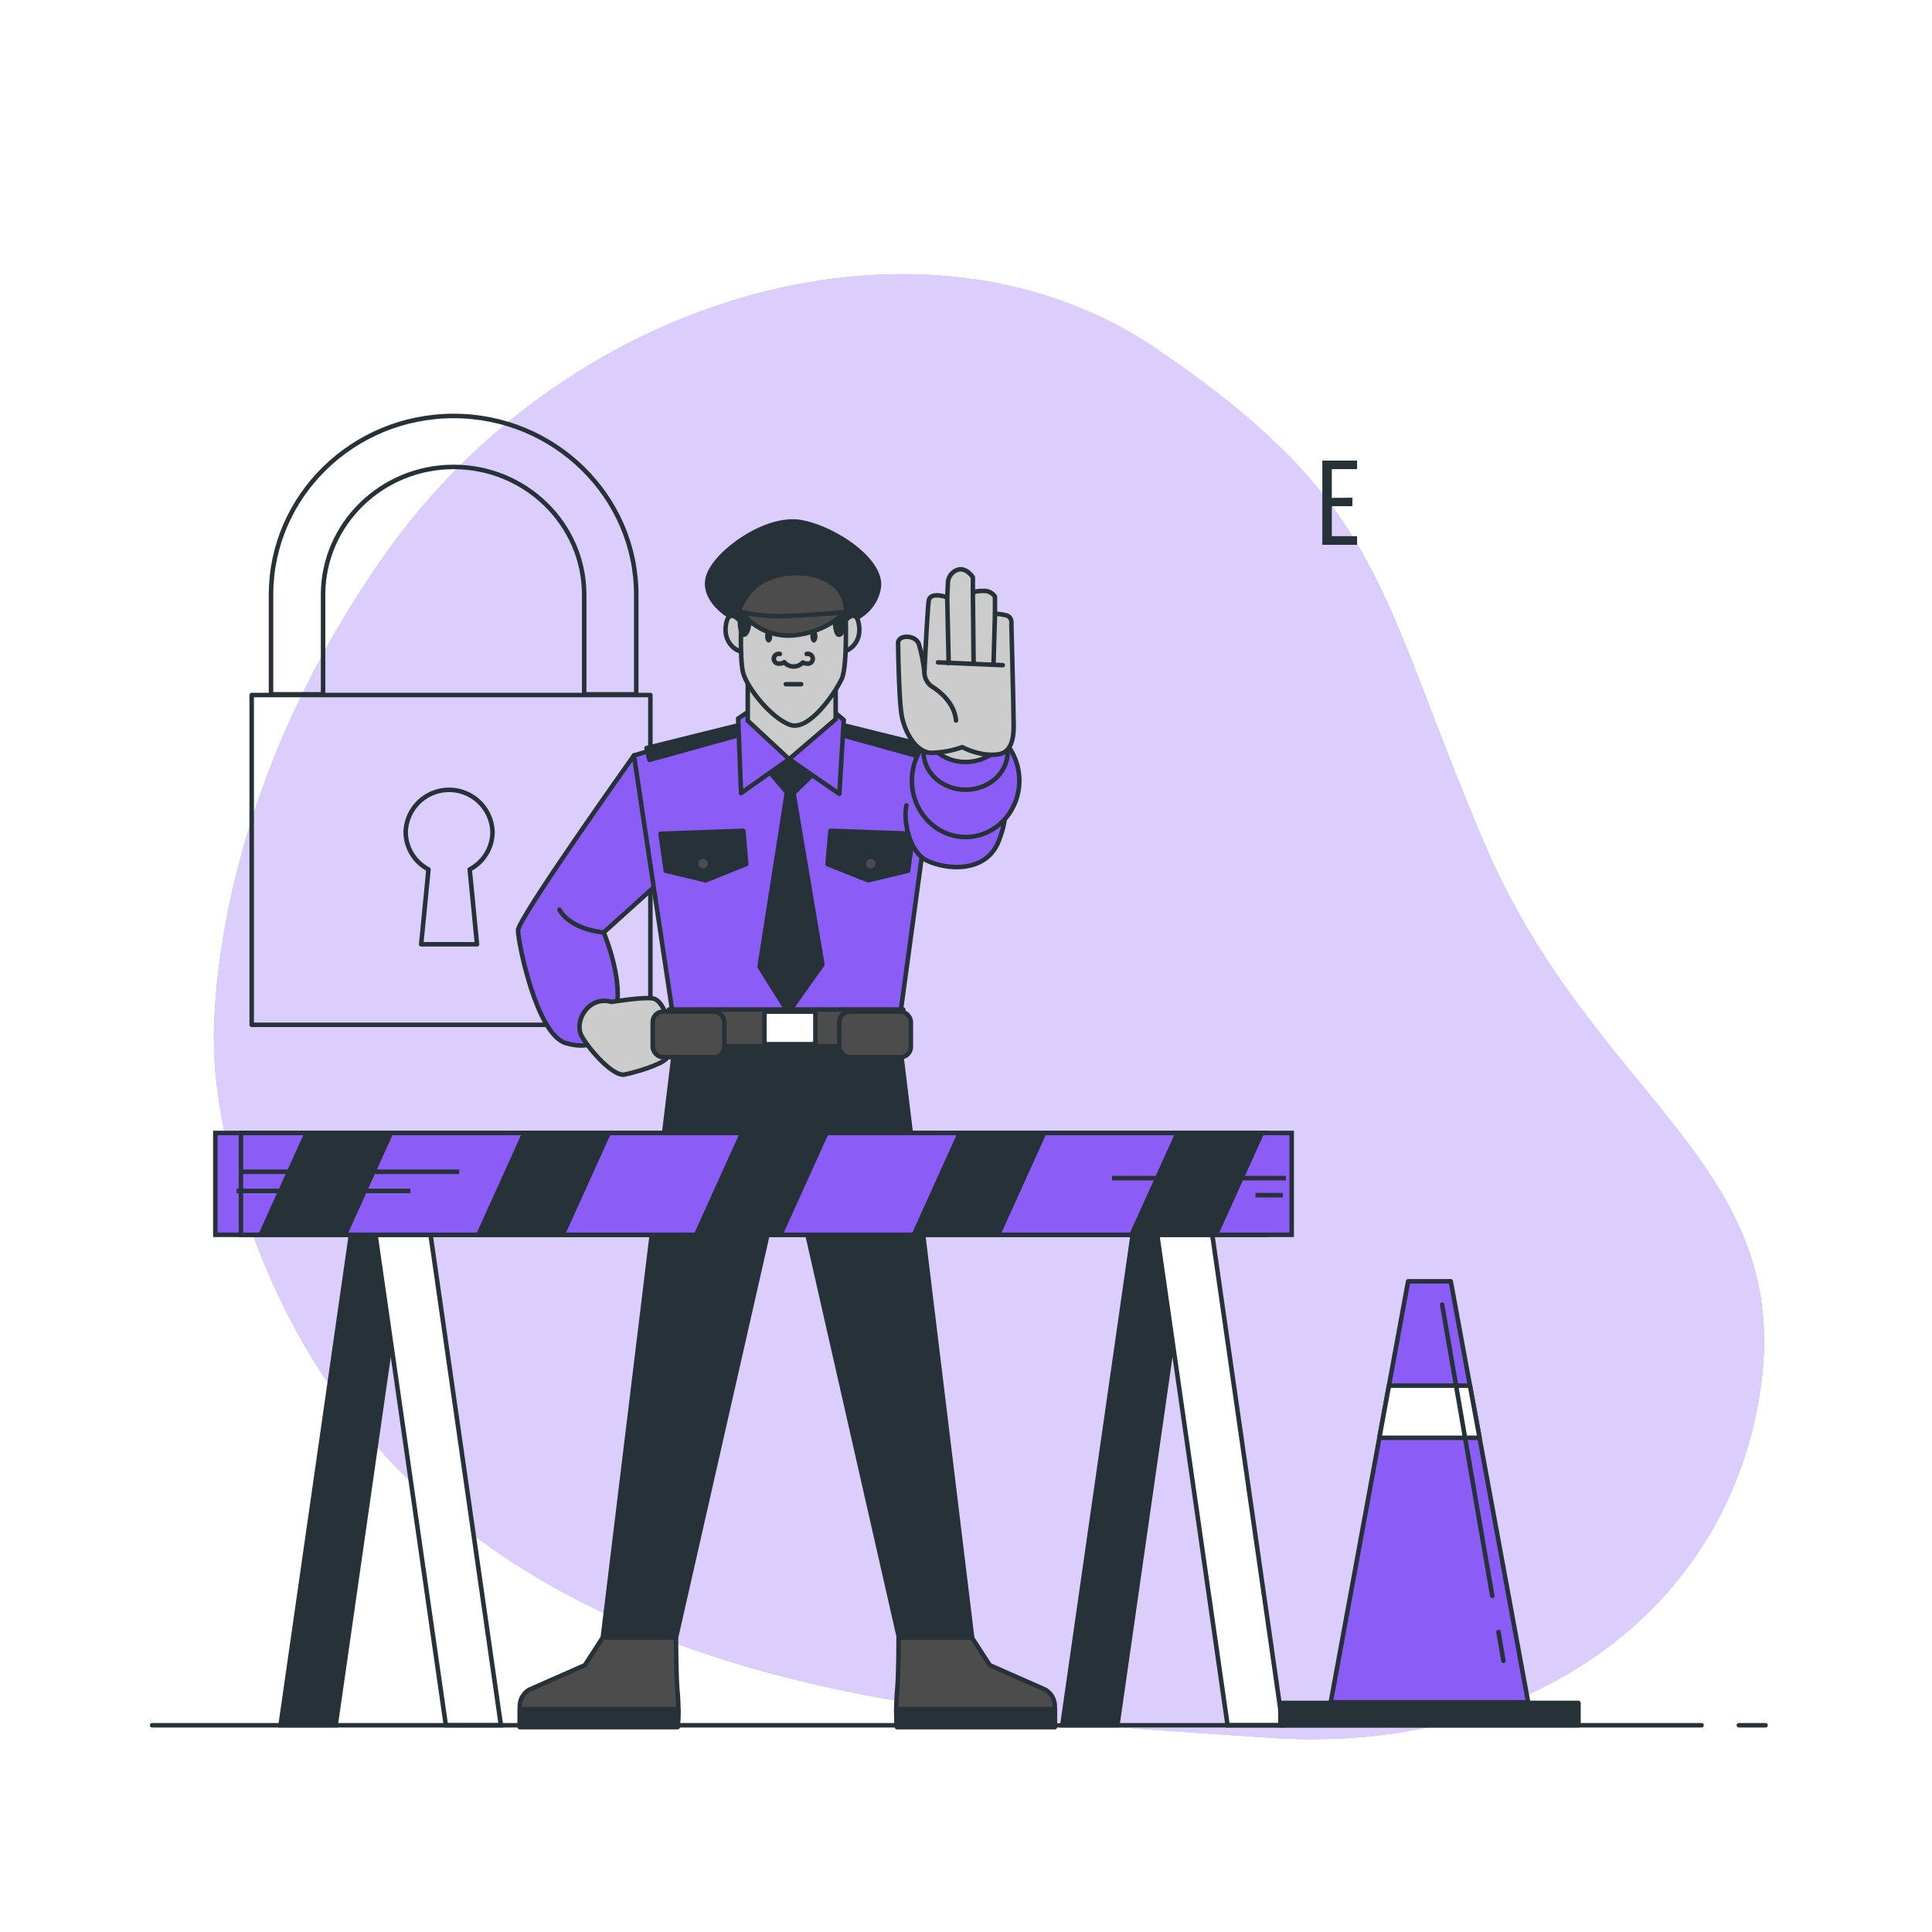 <svg
  class="animated"
  id="freepik_stories-403-error-forbidden"
  xmlns="http://www.w3.org/2000/svg"
  viewBox="0 0 500 500"
  version="1.1"
  xmlns:xlink="http://www.w3.org/1999/xlink"
  xmlns:svgjs="http://svgjs.com/svgjs"
>
  <style>
    svg#freepik_stories-403-error-forbidden:not(.animated) .animable {
      opacity: 0;
    }
    svg#freepik_stories-403-error-forbidden.animated
      #freepik--background-simple--inject-1 {
      animation: 1s 1 forwards cubic-bezier(0.36, -0.01, 0.5, 1.38) zoomIn;
      animation-delay: 0s;
    }
    svg#freepik_stories-403-error-forbidden.animated
      #freepik--Padlock--inject-1 {
      animation: 1s 1 forwards cubic-bezier(0.36, -0.01, 0.5, 1.38)
        lightSpeedRight;
      animation-delay: 0s;
    }
    svg#freepik_stories-403-error-forbidden.animated
      #freepik--Character--inject-1 {
      animation: 1s 1 forwards cubic-bezier(0.36, -0.01, 0.5, 1.38) slideUp;
      animation-delay: 0s;
    }
    svg#freepik_stories-403-error-forbidden.animated #elalhs3dwhhrm {
      animation: 1s 1 forwards cubic-bezier(0.36, -0.01, 0.5, 1.38) slideDown;
      animation-delay: 0s;
    }
    svg#freepik_stories-403-error-forbidden.animated #elwc7tscxbnr9 {
      animation: 1s 1 forwards cubic-bezier(0.36, -0.01, 0.5, 1.38) slideDown;
      animation-delay: 0.059s;
      opacity: 0;
    }
    svg#freepik_stories-403-error-forbidden.animated #el6bkvd0nn0b9 {
      animation: 1s 1 forwards cubic-bezier(0.36, -0.01, 0.5, 1.38) slideDown;
      animation-delay: 0.118s;
      opacity: 0;
    }
    svg#freepik_stories-403-error-forbidden.animated #el9fdystwpty {
      animation: 1s 1 forwards cubic-bezier(0.36, -0.01, 0.5, 1.38) slideDown;
      animation-delay: 0.176s;
      opacity: 0;
    }
    svg#freepik_stories-403-error-forbidden.animated #elg940hv7668h {
      animation: 1s 1 forwards cubic-bezier(0.36, -0.01, 0.5, 1.38) slideDown;
      animation-delay: 0.235s;
      opacity: 0;
    }
    svg#freepik_stories-403-error-forbidden.animated #eltbe4iv85m6h {
      animation: 1s 1 forwards cubic-bezier(0.36, -0.01, 0.5, 1.38) slideDown;
      animation-delay: 0.294s;
      opacity: 0;
    }
    svg#freepik_stories-403-error-forbidden.animated #elppz4tc0265 {
      animation: 1s 1 forwards cubic-bezier(0.36, -0.01, 0.5, 1.38) slideDown;
      animation-delay: 0.353s;
      opacity: 0;
    }
    svg#freepik_stories-403-error-forbidden.animated #el6pulkquui4u {
      animation: 1s 1 forwards cubic-bezier(0.36, -0.01, 0.5, 1.38) slideDown;
      animation-delay: 0.412s;
      opacity: 0;
    }
    svg#freepik_stories-403-error-forbidden.animated #eli4jyoe888t {
      animation: 1s 1 forwards cubic-bezier(0.36, -0.01, 0.5, 1.38) slideDown;
      animation-delay: 0.471s;
      opacity: 0;
    }
    svg#freepik_stories-403-error-forbidden.animated #elzq3isepcv4m {
      animation: 1s 1 forwards cubic-bezier(0.36, -0.01, 0.5, 1.38) slideDown;
      animation-delay: 0.529s;
      opacity: 0;
    }
    svg#freepik_stories-403-error-forbidden.animated #elgrrzkdsiyzp {
      animation: 1s 1 forwards cubic-bezier(0.36, -0.01, 0.5, 1.38) slideDown;
      animation-delay: 0.588s;
      opacity: 0;
    }
    svg#freepik_stories-403-error-forbidden.animated #elizygrrdduji {
      animation: 1s 1 forwards cubic-bezier(0.36, -0.01, 0.5, 1.38) slideDown;
      animation-delay: 0.647s;
      opacity: 0;
    }
    svg#freepik_stories-403-error-forbidden.animated #elwm6ocwwcnt {
      animation: 1s 1 forwards cubic-bezier(0.36, -0.01, 0.5, 1.38) slideDown;
      animation-delay: 0.706s;
      opacity: 0;
    }
    svg#freepik_stories-403-error-forbidden.animated #el5djrkkmkaxh {
      animation: 1s 1 forwards cubic-bezier(0.36, -0.01, 0.5, 1.38) slideDown;
      animation-delay: 0.765s;
      opacity: 0;
    }
    svg#freepik_stories-403-error-forbidden.animated #elqhuhrhfjtr {
      animation: 1s 1 forwards cubic-bezier(0.36, -0.01, 0.5, 1.38) slideDown;
      animation-delay: 0.824s;
      opacity: 0;
    }
    svg#freepik_stories-403-error-forbidden.animated #eli04olzj8kv {
      animation: 1s 1 forwards cubic-bezier(0.36, -0.01, 0.5, 1.38) slideDown;
      animation-delay: 0.882s;
      opacity: 0;
    }
    svg#freepik_stories-403-error-forbidden.animated #elv9o4ef7eb9s {
      animation: 1s 1 forwards cubic-bezier(0.36, -0.01, 0.5, 1.38) slideDown;
      animation-delay: 0.941s;
      opacity: 0;
    }
    svg#freepik_stories-403-error-forbidden.animated #freepik--Text--inject-1 {
      animation: 1s 1 forwards cubic-bezier(0.36, -0.01, 0.5, 1.38) slideDown,
        3s Infinite linear heartbeat;
      animation-delay: 0s, 2s;
    }
    svg#freepik_stories-403-error-forbidden.animated
      #freepik--security-barrier--inject-1 {
      animation: 1s 1 forwards cubic-bezier(0.36, -0.01, 0.5, 1.38) slideLeft;
      animation-delay: 0s;
    }
    svg#freepik_stories-403-error-forbidden.animated #freepik--Floor--inject-1 {
      animation: 1s 1 forwards cubic-bezier(0.36, -0.01, 0.5, 1.38) slideDown;
      animation-delay: 0s;
    }
    @keyframes zoomIn {
      0% {
        opacity: 0;
        transform: scale(0.5);
      }
      100% {
        opacity: 1;
        transform: scale(1);
      }
    }
    @keyframes lightSpeedRight {
      from {
        transform: translate3d(50%, 0, 0) skewX(-20deg);
        opacity: 0;
      }
      60% {
        transform: skewX(10deg);
        opacity: 1;
      }
      80% {
        transform: skewX(-2deg);
      }
      to {
        opacity: 1;
        transform: translate3d(0, 0, 0);
      }
    }
    @keyframes slideUp {
      0% {
        opacity: 0;
        transform: translateY(30px);
      }
      100% {
        opacity: 1;
        transform: inherit;
      }
    }
    @keyframes slideDown {
      0% {
        opacity: 0;
        transform: translateY(-30px);
      }
      100% {
        opacity: 1;
        transform: translateY(0);
      }
    }
    @keyframes heartbeat {
      0% {
        transform: scale(1);
      }
      10% {
        transform: scale(1.1);
      }
      30% {
        transform: scale(1);
      }
      40% {
        transform: scale(1);
      }
      50% {
        transform: scale(1.1);
      }
      60% {
        transform: scale(1);
      }
      100% {
        transform: scale(1);
      }
    }
    @keyframes slideLeft {
      0% {
        opacity: 0;
        transform: translateX(-30px);
      }
      100% {
        opacity: 1;
        transform: translateX(0);
      }
    }
  </style>
  <g
    id="freepik--background-simple--inject-1"
    class="animable"
    style="transform-origin: 255.948px 260.529px"
  >
    <path
      d="M55.48,273.73s2.32,72,62.43,120,143.41,51.43,210.84,56,119.23-33.62,127-91.32-43.72-74.64-71.68-140.33S358.64,130.8,299.49,90.4,147.8,74.81,99.29,144,55.48,273.73,55.48,273.73Z"
      style="fill: rgb(139, 92, 246); transform-origin: 255.948px 260.529px"
      id="eljmqcgyjx8c8"
      class="animable"
    ></path>
    <g id="el8097u9fuekk">
      <path
        d="M55.48,273.73s2.32,72,62.43,120,143.41,51.43,210.84,56,119.23-33.62,127-91.32-43.72-74.64-71.68-140.33S358.64,130.8,299.49,90.4,147.8,74.81,99.29,144,55.48,273.73,55.48,273.73Z"
        style="
          fill: rgb(255, 255, 255);
          opacity: 0.7;
          transform-origin: 255.948px 260.529px;
        "
        class="animable"
      ></path>
    </g>
  </g>
  <g
    id="freepik--Padlock--inject-1"
    class="animable"
    style="transform-origin: 116.73px 186.435px"
  >
    <path
      d="M83.61,179.69V153.92c0-18.24,15.16-33.08,33.79-33.08s33.79,14.84,33.79,33.08v25.77h13.47V153.92c0-25.51-21.2-46.27-47.26-46.27s-47.26,20.76-47.26,46.27v25.77Z"
      style="
        fill: none;
        stroke: rgb(38, 50, 56);
        stroke-linecap: round;
        stroke-linejoin: round;
        stroke-width: 1.166px;
        transform-origin: 117.4px 143.67px;
      "
      id="el87skodkrnka"
      class="animable"
    ></path>
    <rect
      x="65.14"
      y="179.87"
      width="103.18"
      height="85.35"
      style="
        fill: none;
        stroke: rgb(38, 50, 56);
        stroke-linecap: round;
        stroke-linejoin: round;
        stroke-width: 1.166px;
        transform-origin: 116.73px 222.545px;
      "
      id="elu11cy9bo35m"
      class="animable"
    ></rect>
    <path
      d="M127.46,215.32a11.24,11.24,0,0,0-22.47,0,11,11,0,0,0,5.9,9.68L109,244.38h14.45L121.56,225A11,11,0,0,0,127.46,215.32Z"
      style="
        fill: none;
        stroke: rgb(38, 50, 56);
        stroke-linecap: round;
        stroke-linejoin: round;
        stroke-width: 1.166px;
        transform-origin: 116.225px 224.398px;
      "
      id="elftnstbengb"
      class="animable"
    ></path>
  </g>
  <g
    id="freepik--Character--inject-1"
    class="animable"
    style="transform-origin: 203.535px 290.946px"
  >
    <polygon
      points="232.64 267.99 206.95 266.3 206.95 265.88 203.79 266.09 200.64 265.88 200.64 266.3 174.95 267.99 156 423.79 174.95 423.79 203.16 299.57 204.43 299.57 232.64 423.79 251.59 423.79 232.64 267.99"
      style="
        fill: rgb(38, 50, 56);
        stroke: rgb(38, 50, 56);
        stroke-linecap: round;
        stroke-linejoin: round;
        stroke-width: 1.166px;
        transform-origin: 203.795px 344.835px;
      "
      id="elgtrc7xk0p16"
      class="animable"
    ></polygon>
    <path
      d="M156,423.78l-4.63,7.16-14.32,6.32a4.88,4.88,0,0,0-2.52,4.21v5.47h40.84a54.21,54.21,0,0,0,0-8.84c-.42-4.21-.42-14.32-.42-14.32Z"
      style="
        fill: rgb(76, 76, 76);
        stroke: rgb(38, 50, 56);
        stroke-linecap: round;
        stroke-linejoin: round;
        stroke-width: 1.166px;
        transform-origin: 155.04px 435.36px;
      "
      id="el3s8hd241bfd"
      class="animable"
    ></path>
    <path
      d="M134.53,442.31v4.63h40.84s.19-2,.19-4.63Z"
      style="
        fill: rgb(38, 50, 56);
        stroke: rgb(38, 50, 56);
        stroke-linecap: round;
        stroke-linejoin: round;
        stroke-width: 1.166px;
        transform-origin: 155.045px 444.625px;
      "
      id="el6w6bmy6wz28"
      class="animable"
    ></path>
    <path
      d="M251.51,423.78l4.63,7.16,14.32,6.32a4.88,4.88,0,0,1,2.52,4.21v5.47H232.14a54.21,54.21,0,0,1,0-8.84c.42-4.21.42-14.32.42-14.32Z"
      style="
        fill: rgb(76, 76, 76);
        stroke: rgb(38, 50, 56);
        stroke-linecap: round;
        stroke-linejoin: round;
        stroke-width: 1.166px;
        transform-origin: 252.47px 435.36px;
      "
      id="elevv34zpqvwj"
      class="animable"
    ></path>
    <path
      d="M273,442.31v4.63H232.14s-.18-2-.19-4.63Z"
      style="
        fill: rgb(38, 50, 56);
        stroke: rgb(38, 50, 56);
        stroke-linecap: round;
        stroke-linejoin: round;
        stroke-width: 1.166px;
        transform-origin: 252.475px 444.625px;
      "
      id="elpn6f80aol6"
      class="animable"
    ></path>
    <path
      d="M164.07,195.51s-30,42.16-30,45.25,4.77,26.95,12.35,29.19,11.79-1.68,13.19-9.54-3.37-19.09-3.37-19.09l14-12.63Z"
      style="
        fill: rgb(139, 92, 246);
        stroke: rgb(38, 50, 56);
        stroke-linecap: round;
        stroke-linejoin: round;
        stroke-width: 1.166px;
        transform-origin: 152.155px 233.042px;
      "
      id="el2clxu5x9rur"
      class="animable"
    ></path>
    <path
      d="M158.25,259.29s8.7-1.41,10.95-.85,3.93,5.9,3.93,5.9.84,7.86-.57,9.54-8.14,3.65-10.94,4.21-8.71-5.89-11-9.82S152.35,257.6,158.25,259.29Z"
      style="
        fill: rgb(204, 204, 204);
        stroke: rgb(38, 50, 56);
        stroke-linecap: round;
        stroke-linejoin: round;
        stroke-width: 1.166px;
        transform-origin: 161.673px 268.216px;
      "
      id="el28qejj2kro5"
      class="animable"
    ></path>
    <polygon
      points="170.38 193.6 164.07 195.51 174.01 261.86 233.09 261.86 242.08 195.89 234.05 192.83 204.41 186.33 170.38 193.6"
      style="
        fill: rgb(139, 92, 246);
        stroke: rgb(38, 50, 56);
        stroke-linecap: round;
        stroke-linejoin: round;
        stroke-width: 1.166px;
        transform-origin: 203.075px 224.095px;
      "
      id="elxcj2fr6vvxe"
      class="animable"
    ></polygon>
    <polygon
      points="236.34 215.78 235.01 225.34 224.68 227.82 214.16 223.62 214.93 215.01 236.34 215.78"
      style="
        fill: rgb(38, 50, 56);
        stroke: rgb(38, 50, 56);
        stroke-linecap: round;
        stroke-linejoin: round;
        stroke-width: 1.166px;
        transform-origin: 225.25px 221.415px;
      "
      id="elizptvzypm4"
      class="animable"
    ></polygon>
    <circle
      cx="225.35"
      cy="223.52"
      r="1.82"
      style="
        fill: rgb(76, 76, 76);
        stroke: rgb(38, 50, 56);
        stroke-linecap: round;
        stroke-linejoin: round;
        stroke-width: 1.166px;
        transform-origin: 225.35px 223.52px;
      "
      id="elaj456svbf9n"
      class="animable"
    ></circle>
    <polygon
      points="198.1 198.57 203.65 205.07 196.57 250.19 204.03 262.05 212.83 249.62 205.37 205.26 211.68 199.14 204.99 190.54 198.1 198.57"
      style="
        fill: rgb(38, 50, 56);
        stroke: rgb(38, 50, 56);
        stroke-linecap: round;
        stroke-linejoin: round;
        stroke-width: 1.166px;
        transform-origin: 204.7px 226.295px;
      "
      id="eldt11giaz66h"
      class="animable"
    ></polygon>
    <polygon
      points="192.75 187.29 167.32 193.6 168.09 196.66 192.94 189.77 192.75 187.29"
      style="
        fill: rgb(38, 50, 56);
        stroke: rgb(38, 50, 56);
        stroke-linecap: round;
        stroke-linejoin: round;
        stroke-width: 1.166px;
        transform-origin: 180.13px 191.975px;
      "
      id="el99zma82zr37"
      class="animable"
    ></polygon>
    <polygon
      points="213.59 186.52 239.02 192.83 238.26 195.89 213.4 189.01 213.59 186.52"
      style="
        fill: rgb(38, 50, 56);
        stroke: rgb(38, 50, 56);
        stroke-linecap: round;
        stroke-linejoin: round;
        stroke-width: 1.166px;
        transform-origin: 226.21px 191.205px;
      "
      id="elxh0br8s235"
      class="animable"
    ></polygon>
    <path
      d="M239,192.83s9.62,2.17,15.51,5.54,7.3,10.95,3.93,19.37-13.75,7.3-18.52,5-6.18-10.66-5.34-14.31"
      style="
        fill: rgb(139, 92, 246);
        stroke: rgb(38, 50, 56);
        stroke-linecap: round;
        stroke-linejoin: round;
        stroke-width: 1.166px;
        transform-origin: 247.293px 208.614px;
      "
      id="el1vwwecoqrbv"
      class="animable"
    ></path>
    <polygon
      points="193.9 184.04 191.03 185.95 191.79 205.26 204.22 196.47 217.22 205.45 218.37 186.33 214.93 183.46 193.9 184.04"
      style="
        fill: rgb(139, 92, 246);
        stroke: rgb(38, 50, 56);
        stroke-linecap: round;
        stroke-linejoin: round;
        stroke-width: 1.166px;
        transform-origin: 204.7px 194.455px;
      "
      id="el0rcacfi65v6h"
      class="animable"
    ></polygon>
    <path
      d="M219,161.07s7.06-1.72,8.39-8.78S216,136.64,207.18,135.12s-21.75,7.63-23.85,13.93,6.1,12.59,14.88,13.93S219,161.07,219,161.07Z"
      style="
        fill: rgb(38, 50, 56);
        stroke: rgb(38, 50, 56);
        stroke-linecap: round;
        stroke-linejoin: round;
        stroke-width: 1.166px;
        transform-origin: 205.242px 149.128px;
      "
      id="el9s8kxqz331"
      class="animable"
    ></path>
    <path
      d="M192.68,162.22s-3.82-5.92-4.77-.77,3.05,7.44,4.77,7.25S192.68,162.22,192.68,162.22Z"
      style="
        fill: rgb(204, 204, 204);
        stroke: rgb(38, 50, 56);
        stroke-linecap: round;
        stroke-linejoin: round;
        stroke-width: 1.166px;
        transform-origin: 190.605px 164.028px;
      "
      id="elbqwfdq4guud"
      class="animable"
    ></path>
    <path
      d="M217.49,162.22s3.82-5.92,4.77-.77-3,7.44-4.77,7.25S217.49,162.22,217.49,162.22Z"
      style="
        fill: rgb(204, 204, 204);
        stroke: rgb(38, 50, 56);
        stroke-linecap: round;
        stroke-linejoin: round;
        stroke-width: 1.166px;
        transform-origin: 219.554px 164.028px;
      "
      id="elje0htxncf1"
      class="animable"
    ></path>
    <polygon
      points="193.52 173.9 193.52 186.52 204.22 196.47 216.27 186.14 216.27 174.29 193.52 173.9"
      style="
        fill: rgb(204, 204, 204);
        stroke: rgb(38, 50, 56);
        stroke-linecap: round;
        stroke-linejoin: round;
        stroke-width: 1.166px;
        transform-origin: 204.895px 185.185px;
      "
      id="elioxwxkdf20a"
      class="animable"
    ></polygon>
    <path
      d="M191.92,158.4s-.58,11.83.38,15.65,7.25,11.83,12.21,13.55,11.83-8.59,13.36-12,.95-17.94.95-17.94-2.09-5-6.29-6.48S195.35,147,191.92,158.4Z"
      style="
        fill: rgb(204, 204, 204);
        stroke: rgb(38, 50, 56);
        stroke-linecap: round;
        stroke-linejoin: round;
        stroke-width: 1.166px;
        transform-origin: 205.337px 168.795px;
      "
      id="elhmf6u93ml04"
      class="animable"
    ></path>
    <path
      d="M199.85,164.68c0,.9-.41,1.63-.92,1.63s-.92-.73-.92-1.63.41-1.63.92-1.63S199.85,163.78,199.85,164.68Z"
      style="fill: rgb(38, 50, 56); transform-origin: 198.93px 164.68px"
      id="elqd2u5bbcclg"
      class="animable"
    ></path>
    <path
      d="M211.56,164.68c0,.9-.41,1.63-.92,1.63s-.92-.73-.92-1.63.41-1.63.92-1.63S211.56,163.78,211.56,164.68Z"
      style="fill: rgb(38, 50, 56); transform-origin: 210.64px 164.68px"
      id="elo9dyxtkgkyo"
      class="animable"
    ></path>
    <path
      d="M201.84,169.24a1.28,1.28,0,1,0,0,2.49,1.74,1.74,0,0,0,1.11-.37,3.21,3.21,0,0,0,4.82.08,1.8,1.8,0,0,0,1,.29,1.28,1.28,0,1,0,0-2.49"
      style="
        fill: rgb(204, 204, 204);
        stroke: rgb(38, 50, 56);
        stroke-linecap: round;
        stroke-linejoin: round;
        stroke-width: 1.166px;
        transform-origin: 205.305px 170.848px;
      "
      id="elub8mg28c9l"
      class="animable"
    ></path>
    <line
      x1="203.36"
      y1="177.07"
      x2="207.35"
      y2="177.07"
      style="
        fill: rgb(204, 204, 204);
        stroke: rgb(38, 50, 56);
        stroke-linecap: round;
        stroke-linejoin: round;
        stroke-width: 1.166px;
        transform-origin: 205.355px 177.07px;
      "
      id="elbp93l6scprs"
      class="animable"
    ></line>
    <path
      d="M191.48,161.27s.14,3.84,1.42,2.84,1.7-7.52.57-8.37S191.48,159.29,191.48,161.27Z"
      style="
        fill: rgb(38, 50, 56);
        stroke: rgb(38, 50, 56);
        stroke-linecap: round;
        stroke-linejoin: round;
        stroke-width: 1.166px;
        transform-origin: 192.803px 159.954px;
      "
      id="elzmxr01r0hlg"
      class="animable"
    ></path>
    <path
      d="M216.11,161.27s.15,3.84,1.42,2.84,1.71-7.52.57-8.37S216.11,159.29,216.11,161.27Z"
      style="
        fill: rgb(38, 50, 56);
        stroke: rgb(38, 50, 56);
        stroke-linecap: round;
        stroke-linejoin: round;
        stroke-width: 1.166px;
        transform-origin: 217.434px 159.954px;
      "
      id="elnoa4ep5rzpi"
      class="animable"
    ></path>
    <path
      d="M191.48,158.15s.43.35.42.52c1.85,1,6.1,2.84,13,3.21a26.56,26.56,0,0,0,14-3.43c0-.51,0-.81,0-.82-.17-4.47-3.49-7.45-7.6-8.59a19.57,19.57,0,0,0-12.24.61,12,12,0,0,0-5.07,3.65C193.48,153.86,190.78,157.59,191.48,158.15Z"
      style="
        fill: rgb(76, 76, 76);
        stroke: rgb(38, 50, 56);
        stroke-linecap: round;
        stroke-linejoin: round;
        stroke-width: 1.166px;
        transform-origin: 205.132px 155.117px;
      "
      id="ellqetmvyur0b"
      class="animable"
    ></path>
    <path
      d="M191.92,158.4a45.19,45.19,0,0,0,13,.95c8.21-.38,13.92-.95,13.92-.95a22.64,22.64,0,0,1-13.8,6.06A15.14,15.14,0,0,1,191.92,158.4Z"
      style="
        fill: rgb(76, 76, 76);
        stroke: rgb(38, 50, 56);
        stroke-linecap: round;
        stroke-linejoin: round;
        stroke-width: 1.166px;
        transform-origin: 205.38px 161.446px;
      "
      id="el0wzaul0ul03"
      class="animable"
    ></path>
    <polygon
      points="170.96 215.78 172.29 225.34 182.62 227.82 193.13 223.62 192.37 215.01 170.96 215.78"
      style="
        fill: rgb(38, 50, 56);
        stroke: rgb(38, 50, 56);
        stroke-linecap: round;
        stroke-linejoin: round;
        stroke-width: 1.166px;
        transform-origin: 182.045px 221.415px;
      "
      id="els4vmtht0wi"
      class="animable"
    ></polygon>
    <circle
      cx="181.95"
      cy="223.52"
      r="1.82"
      style="
        fill: rgb(76, 76, 76);
        stroke: rgb(38, 50, 56);
        stroke-linecap: round;
        stroke-linejoin: round;
        stroke-width: 1.166px;
        transform-origin: 181.95px 223.52px;
      "
      id="eltvnyya96kmg"
      class="animable"
    ></circle>
    <rect
      x="173.13"
      y="261.25"
      width="60.63"
      height="9.54"
      style="
        fill: rgb(76, 76, 76);
        stroke: rgb(38, 50, 56);
        stroke-linecap: round;
        stroke-linejoin: round;
        stroke-width: 1.166px;
        transform-origin: 203.445px 266.02px;
      "
      id="el2u9v3px94vr"
      class="animable"
    ></rect>
    <rect
      x="168.92"
      y="261.81"
      width="18.53"
      height="11.79"
      rx="2.67"
      style="
        fill: rgb(76, 76, 76);
        stroke: rgb(38, 50, 56);
        stroke-linecap: round;
        stroke-linejoin: round;
        stroke-width: 1.166px;
        transform-origin: 178.185px 267.705px;
      "
      id="elca0ru02nfbb"
      class="animable"
    ></rect>
    <rect
      x="217.2"
      y="261.81"
      width="18.53"
      height="11.79"
      rx="2.67"
      style="
        fill: rgb(76, 76, 76);
        stroke: rgb(38, 50, 56);
        stroke-linecap: round;
        stroke-linejoin: round;
        stroke-width: 1.166px;
        transform-origin: 226.465px 267.705px;
      "
      id="el3qvg0o07q7b"
      class="animable"
    ></rect>
    <rect
      x="197.83"
      y="261.81"
      width="13.19"
      height="8.42"
      style="
        fill: rgb(255, 255, 255);
        stroke: rgb(38, 50, 56);
        stroke-linecap: round;
        stroke-linejoin: round;
        stroke-width: 1.166px;
        transform-origin: 204.425px 266.02px;
      "
      id="el2m6ojqn3ubx"
      class="animable"
    ></rect>
    <path
      d="M156.28,241.32s-8.42-.56-11.51-5.9"
      style="
        fill: none;
        stroke: rgb(38, 50, 56);
        stroke-linecap: round;
        stroke-linejoin: round;
        stroke-width: 1.166px;
        transform-origin: 150.525px 238.37px;
      "
      id="ele8de17t49y"
      class="animable"
    ></path>
    <ellipse
      cx="249.9"
      cy="202.02"
      rx="13.9"
      ry="14.6"
      style="
        fill: rgb(139, 92, 246);
        stroke: rgb(38, 50, 56);
        stroke-linecap: round;
        stroke-linejoin: round;
        stroke-width: 1.166px;
        transform-origin: 249.9px 202.02px;
      "
      id="el936caa8px5a"
      class="animable"
    ></ellipse>
    <ellipse
      cx="249.9"
      cy="194.63"
      rx="10.88"
      ry="9.75"
      style="
        fill: rgb(139, 92, 246);
        stroke: rgb(38, 50, 56);
        stroke-linecap: round;
        stroke-linejoin: round;
        stroke-width: 1.166px;
        transform-origin: 249.9px 194.63px;
      "
      id="elisgl4kh70uk"
      class="animable"
    ></ellipse>
    <ellipse
      cx="249.9"
      cy="187.46"
      rx="10.88"
      ry="9.75"
      style="
        fill: rgb(204, 204, 204);
        stroke: rgb(38, 50, 56);
        stroke-linecap: round;
        stroke-linejoin: round;
        stroke-width: 1.166px;
        transform-origin: 249.9px 187.46px;
      "
      id="eld4u9om9wqqq"
      class="animable"
    ></ellipse>
    <path
      d="M232.42,166.44s.19,14.38.92,18.62,3.69,9.77,7.75,9.77a25.53,25.53,0,0,0,7.93-1.47s4.79,2.58,9.4,1.84,3.87-7.19,3.87-10-.55-23.6-.55-23.6.37-2-1.48-2.39a15.8,15.8,0,0,0-2.76-.37v-4.43a3.36,3.36,0,0,0-3.14-1.47c-2.39,0-2.58.55-2.58.55v-4.06s-2-3.23-4.61-1.66a3.68,3.68,0,0,0-1.84,2.95l-.19,3.88s-4.42-1.66-4.79.92S239.24,174,239.24,174a40.86,40.86,0,0,0-1.47-7.38C236.85,164.22,232.42,164.22,232.42,166.44Z"
      style="
        fill: rgb(204, 204, 204);
        stroke: rgb(38, 50, 56);
        stroke-linecap: round;
        stroke-linejoin: round;
        stroke-width: 1.166px;
        transform-origin: 247.377px 171.336px;
      "
      id="eldt7lbzvspzc"
      class="animable"
    ></path>
    <line
      x1="245.14"
      y1="154.64"
      x2="245.51"
      y2="171.6"
      style="
        fill: none;
        stroke: rgb(38, 50, 56);
        stroke-linecap: round;
        stroke-linejoin: round;
        stroke-width: 1.166px;
        transform-origin: 245.325px 163.12px;
      "
      id="el13f0glppdeba"
      class="animable"
    ></line>
    <line
      x1="251.78"
      y1="153.53"
      x2="251.97"
      y2="171.78"
      style="
        fill: none;
        stroke: rgb(38, 50, 56);
        stroke-linecap: round;
        stroke-linejoin: round;
        stroke-width: 1.166px;
        transform-origin: 251.875px 162.655px;
      "
      id="elhuxr7yuzdy"
      class="animable"
    ></line>
    <line
      x1="257.5"
      y1="158.88"
      x2="257.13"
      y2="171.6"
      style="
        fill: none;
        stroke: rgb(38, 50, 56);
        stroke-linecap: round;
        stroke-linejoin: round;
        stroke-width: 1.166px;
        transform-origin: 257.315px 165.24px;
      "
      id="elk9r0og12hq"
      class="animable"
    ></line>
    <line
      x1="242.75"
      y1="171.42"
      x2="259.53"
      y2="172.15"
      style="
        fill: none;
        stroke: rgb(38, 50, 56);
        stroke-linecap: round;
        stroke-linejoin: round;
        stroke-width: 1.166px;
        transform-origin: 251.14px 171.785px;
      "
      id="elpmon6mjm9jq"
      class="animable"
    ></line>
    <path
      d="M239.24,174a4.51,4.51,0,0,0,1.81,3.58c1.82,1.14,5.92,4.1,6.37,8.88"
      style="
        fill: none;
        stroke: rgb(38, 50, 56);
        stroke-linecap: round;
        stroke-linejoin: round;
        stroke-width: 1.166px;
        transform-origin: 243.33px 180.23px;
      "
      id="elq33rua2cky"
      class="animable"
    ></path>
  </g>
  <g
    id="freepik--Text--inject-1"
    class="animable animator-active"
    style="transform-origin: 369.94px 197.85px"
  >
    <path
      d="M350,128.81V131h-5.33v7.76h6.55V141h-9v-21.8h9v2.21h-6.55v7.44Z"
      style="fill: rgb(38, 50, 56); transform-origin: 346.72px 130.1px"
      id="elalhs3dwhhrm"
      class="animable"
    ></path>
    <path
      d="M358.3,119.16c3.42,0,4.86,1.74,4.86,5v1.78c0,2.4-.84,3.89-2.71,4.48,2,.59,2.74,2.21,2.74,4.55v3.4a5.49,5.49,0,0,0,.43,2.61h-2.46a5.7,5.7,0,0,1-.4-2.64v-3.43c0-2.46-1.15-3.24-3.18-3.24h-1.71V141h-2.43v-21.8Zm-.63,10.28c1.94,0,3.09-.63,3.09-3v-2.09c0-2-.72-3-2.52-3h-2.37v8.07Z"
      style="fill: rgb(38, 50, 56); transform-origin: 358.53px 130.08px"
      id="elwc7tscxbnr9"
      class="animable"
    ></path>
    <path
      d="M370.57,119.16c3.43,0,4.86,1.74,4.86,5v1.78c0,2.4-.84,3.89-2.71,4.48,2,.59,2.74,2.21,2.74,4.55v3.4a5.37,5.37,0,0,0,.44,2.61h-2.46a5.66,5.66,0,0,1-.41-2.64v-3.43c0-2.46-1.15-3.24-3.18-3.24h-1.71V141h-2.43v-21.8ZM370,129.44c1.93,0,3.08-.63,3.08-3v-2.09c0-2-.71-3-2.52-3h-2.37v8.07Z"
      style="fill: rgb(38, 50, 56); transform-origin: 370.805px 130.08px"
      id="el6bkvd0nn0b9"
      class="animable"
    ></path>
    <path
      d="M377.8,124.42c0-3.33,1.65-5.48,5-5.48s5,2.15,5,5.48V135.7c0,3.3-1.65,5.48-5,5.48s-5-2.18-5-5.48Zm2.4,11.4c0,2,.84,3.15,2.58,3.15s2.59-1.15,2.59-3.15V124.3c0-2-.81-3.15-2.59-3.15s-2.58,1.18-2.58,3.15Z"
      style="fill: rgb(38, 50, 56); transform-origin: 382.8px 130.06px"
      id="el9fdystwpty"
      class="animable"
    ></path>
    <path
      d="M395,119.16c3.43,0,4.86,1.74,4.86,5v1.78c0,2.4-.84,3.89-2.71,4.48,2,.59,2.74,2.21,2.74,4.55v3.4a5.37,5.37,0,0,0,.44,2.61h-2.46a5.66,5.66,0,0,1-.41-2.64v-3.43c0-2.46-1.15-3.24-3.18-3.24h-1.71V141H390.1v-21.8Zm-.62,10.28c1.93,0,3.08-.63,3.08-3v-2.09c0-2-.71-3-2.52-3h-2.37v8.07Z"
      style="fill: rgb(38, 50, 56); transform-origin: 395.215px 130.08px"
      id="elg940hv7668h"
      class="animable"
    ></path>
    <path
      d="M329.38,264.88v2.21h-5v9.44h-2.43v-21.8h8.66v2.21h-6.23v7.94Z"
      style="fill: rgb(38, 50, 56); transform-origin: 326.28px 265.63px"
      id="eltbe4iv85m6h"
      class="animable"
    ></path>
    <path
      d="M332.33,260c0-3.33,1.66-5.48,5-5.48s5,2.15,5,5.48v11.28c0,3.3-1.65,5.48-5,5.48s-5-2.18-5-5.48Zm2.4,11.4c0,2,.84,3.15,2.59,3.15s2.58-1.15,2.58-3.15V259.87c0-2-.81-3.15-2.58-3.15s-2.59,1.18-2.59,3.15Z"
      style="fill: rgb(38, 50, 56); transform-origin: 337.33px 265.64px"
      id="elppz4tc0265"
      class="animable"
    ></path>
    <path
      d="M349.5,254.73c3.42,0,4.86,1.74,4.86,5v1.78c0,2.4-.84,3.89-2.71,4.48,2,.59,2.74,2.21,2.74,4.55v3.4a5.37,5.37,0,0,0,.44,2.61h-2.46a5.53,5.53,0,0,1-.41-2.64v-3.43c0-2.46-1.15-3.24-3.18-3.24h-1.71v9.31h-2.43v-21.8ZM348.88,265c1.93,0,3.08-.63,3.08-3v-2.09c0-2-.72-3-2.52-3h-2.37V265Z"
      style="fill: rgb(38, 50, 56); transform-origin: 349.735px 265.64px"
      id="el6pulkquui4u"
      class="animable"
    ></path>
    <path
      d="M361.8,254.73c3.4,0,4.74,1.62,4.74,4.83v1c0,2.31-.66,3.74-2.56,4.33,2.12.6,2.93,2.28,2.93,4.68v1.83c0,3.28-1.59,5.11-5,5.11h-5v-21.8Zm-.59,9.25c1.93,0,2.93-.62,2.93-2.9V259.8c0-1.93-.66-2.86-2.4-2.86h-2.4v7Zm.72,10.34c1.77,0,2.58-.93,2.58-3v-1.93c0-2.43-1-3.24-3.05-3.24h-2.12v8.13Z"
      style="fill: rgb(38, 50, 56); transform-origin: 361.91px 265.61px"
      id="eli4jyoe888t"
      class="animable"
    ></path>
    <path
      d="M371.55,254.73v21.8h-2.43v-21.8Z"
      style="fill: rgb(38, 50, 56); transform-origin: 370.335px 265.63px"
      id="elzq3isepcv4m"
      class="animable"
    ></path>
    <path
      d="M379.15,254.73c3.4,0,5,2,5,5.42v11c0,3.34-1.56,5.39-5,5.39h-5.1v-21.8Zm0,19.59c1.75,0,2.59-1.09,2.59-3.08V260c0-2-.84-3.08-2.62-3.08h-2.62v17.38Z"
      style="fill: rgb(38, 50, 56); transform-origin: 379.1px 265.635px"
      id="elgrrzkdsiyzp"
      class="animable"
    ></path>
    <path
      d="M391.49,254.73c3.39,0,4.95,2,4.95,5.42v11c0,3.34-1.56,5.39-4.95,5.39h-5.11v-21.8Zm0,19.59c1.74,0,2.58-1.09,2.58-3.08V260c0-2-.84-3.08-2.61-3.08h-2.62v17.38Z"
      style="fill: rgb(38, 50, 56); transform-origin: 391.41px 265.635px"
      id="elizygrrdduji"
      class="animable"
    ></path>
    <path
      d="M406.47,264.38v2.18h-5.33v7.76h6.55v2.21h-9v-21.8h9v2.21h-6.55v7.44Z"
      style="fill: rgb(38, 50, 56); transform-origin: 403.19px 265.63px"
      id="elwm6ocwwcnt"
      class="animable"
    ></path>
    <path
      d="M412.08,276.53H409.9v-21.8H413l5,15.76V254.73h2.15v21.8h-2.53l-5.57-17.63Z"
      style="fill: rgb(38, 50, 56); transform-origin: 415.025px 265.63px"
      id="el5djrkkmkaxh"
      class="animable"
    ></path>
    <path
      d="M306.54,208.26l22.25-52.61h13.35v52.61h5.78v11.12h-5.78V233.5h-12V219.38H306.54Zm23.58,0V179l-12.34,29.25Z"
      style="fill: rgb(38, 50, 56); transform-origin: 327.23px 194.575px"
      id="elqhuhrhfjtr"
      class="animable"
    ></path>
    <path
      d="M352.48,174.33c0-12.45,6.56-19.57,18.57-19.57s18.58,7.12,18.58,19.57v40.49c0,12.46-6.57,19.57-18.58,19.57s-18.57-7.11-18.57-19.57Zm12.23,41.27c0,5.56,2.45,7.67,6.34,7.67s6.34-2.11,6.34-7.67v-42c0-5.57-2.44-7.68-6.34-7.68s-6.34,2.11-6.34,7.68Z"
      style="fill: rgb(38, 50, 56); transform-origin: 371.055px 194.575px"
      id="eli04olzj8kv"
      class="animable"
    ></path>
    <path
      d="M421.1,174.78c0-7-2.44-8.9-6.34-8.9s-6.34,2.11-6.34,7.68v5H396.86v-4.23c0-12.45,6.22-19.57,18.24-19.57s18.24,7.12,18.24,19.57v2c0,8.34-2.67,13.57-8.57,16,6.12,2.67,8.57,8.45,8.57,16.35v6.12c0,12.46-6.23,19.57-18.24,19.57s-18.24-7.11-18.24-19.57v-6.45h11.56v7.23c0,5.56,2.45,7.67,6.34,7.67s6.34-1.89,6.34-8.78v-6.12c0-7.23-2.44-9.9-8-9.9H409V187.35h4.78c4.56,0,7.34-2,7.34-8.23Z"
      style="fill: rgb(38, 50, 56); transform-origin: 415.1px 194.565px"
      id="elv9o4ef7eb9s"
      class="animable"
    ></path>
  </g>
  <g
    id="freepik--security-barrier--inject-1"
    class="animable"
    style="transform-origin: 232.12px 369.86px"
  >
    <polygon
      points="86.87 446.5 72.61 446.5 91.62 313.99 105.88 313.99 86.87 446.5"
      style="
        fill: rgb(38, 50, 56);
        stroke: rgb(38, 50, 56);
        stroke-miterlimit: 10;
        stroke-width: 1.166px;
        transform-origin: 89.245px 380.245px;
      "
      id="elgv21duat1n8"
      class="animable"
    ></polygon>
    <polygon
      points="115.39 446.5 129.64 446.5 110.63 313.99 96.38 313.99 115.39 446.5"
      style="
        fill: rgb(255, 255, 255);
        stroke: rgb(38, 50, 56);
        stroke-miterlimit: 10;
        stroke-width: 1.166px;
        transform-origin: 113.01px 380.245px;
      "
      id="elz1dan4glrs8"
      class="animable"
    ></polygon>
    <polygon
      points="289.18 446.5 274.93 446.5 293.93 313.99 308.19 313.99 289.18 446.5"
      style="
        fill: rgb(38, 50, 56);
        stroke: rgb(38, 50, 56);
        stroke-miterlimit: 10;
        stroke-width: 1.166px;
        transform-origin: 291.56px 380.245px;
      "
      id="elna4dqn81mci"
      class="animable"
    ></polygon>
    <polygon
      points="317.7 446.5 331.95 446.5 312.94 313.99 298.69 313.99 317.7 446.5"
      style="
        fill: rgb(255, 255, 255);
        stroke: rgb(38, 50, 56);
        stroke-miterlimit: 10;
        stroke-width: 1.166px;
        transform-origin: 315.32px 380.245px;
      "
      id="elase8ca0wfiw"
      class="animable"
    ></polygon>
    <rect
      x="55.73"
      y="293.21"
      width="271.93"
      height="26.36"
      style="
        fill: rgb(139, 92, 246);
        stroke: rgb(38, 50, 56);
        stroke-miterlimit: 10;
        stroke-width: 1.166px;
        transform-origin: 191.695px 306.39px;
      "
      id="eljt449bwl03"
      class="animable"
    ></rect>
    <rect
      x="62.36"
      y="293.21"
      width="271.93"
      height="26.36"
      style="
        fill: rgb(139, 92, 246);
        stroke: rgb(38, 50, 56);
        stroke-miterlimit: 10;
        stroke-width: 1.166px;
        transform-origin: 198.325px 306.39px;
      "
      id="elk0j5a6qkpvn"
      class="animable"
    ></rect>
    <polygon
      points="66.81 319.57 89.89 319.57 101.82 293.21 78.74 293.21 66.81 319.57"
      style="fill: rgb(38, 50, 56); transform-origin: 84.315px 306.39px"
      id="ela9puhi728ko"
      class="animable"
    ></polygon>
    <polygon
      points="158.17 293.21 135.09 293.21 123.16 319.57 146.24 319.57 158.17 293.21"
      style="fill: rgb(38, 50, 56); transform-origin: 140.665px 306.39px"
      id="elc40o1yfp7f"
      class="animable"
    ></polygon>
    <polygon
      points="327.21 293.21 304.13 293.21 292.21 319.57 315.29 319.57 327.21 293.21"
      style="fill: rgb(38, 50, 56); transform-origin: 309.71px 306.39px"
      id="elc259nuo6rqc"
      class="animable"
    ></polygon>
    <polygon
      points="270.87 293.21 247.78 293.21 235.86 319.57 258.94 319.57 270.87 293.21"
      style="fill: rgb(38, 50, 56); transform-origin: 253.365px 306.39px"
      id="elj41t1n5splj"
      class="animable"
    ></polygon>
    <polygon
      points="214.52 293.21 191.44 293.21 179.51 319.57 202.59 319.57 214.52 293.21"
      style="fill: rgb(38, 50, 56); transform-origin: 197.015px 306.39px"
      id="eldzn4xdv0k75"
      class="animable"
    ></polygon>
    <line
      x1="332.8"
      y1="304.9"
      x2="287.8"
      y2="304.9"
      style="
        fill: none;
        stroke: rgb(38, 50, 56);
        stroke-miterlimit: 10;
        stroke-width: 1.166px;
        transform-origin: 310.3px 304.9px;
      "
      id="eluufal7rpyee"
      class="animable"
    ></line>
    <line
      x1="332.01"
      y1="309.31"
      x2="324.91"
      y2="309.31"
      style="
        fill: none;
        stroke: rgb(38, 50, 56);
        stroke-miterlimit: 10;
        stroke-width: 1.166px;
        transform-origin: 328.46px 309.31px;
      "
      id="elifw8a3sapl"
      class="animable"
    ></line>
    <line
      x1="61.21"
      y1="308.21"
      x2="106.21"
      y2="308.21"
      style="
        fill: none;
        stroke: rgb(38, 50, 56);
        stroke-miterlimit: 10;
        stroke-width: 1.166px;
        transform-origin: 83.71px 308.21px;
      "
      id="el3ko64t15yd"
      class="animable"
    ></line>
    <line
      x1="62"
      y1="303.25"
      x2="118.84"
      y2="303.25"
      style="
        fill: none;
        stroke: rgb(38, 50, 56);
        stroke-miterlimit: 10;
        stroke-width: 1.166px;
        transform-origin: 90.42px 303.25px;
      "
      id="el1br1wxe4yws"
      class="animable"
    ></line>
    <rect
      x="331.37"
      y="440.72"
      width="77.14"
      height="5.79"
      style="
        fill: rgb(38, 50, 56);
        stroke: rgb(38, 50, 56);
        stroke-linecap: round;
        stroke-linejoin: round;
        stroke-width: 1.166px;
        transform-origin: 369.94px 443.615px;
      "
      id="ele4krhpqa8bl"
      class="animable"
    ></rect>
    <polygon
      points="395.49 440.56 344.39 440.56 364.42 331.6 375.46 331.6 395.49 440.56"
      style="
        fill: rgb(139, 92, 246);
        stroke: rgb(38, 50, 56);
        stroke-linecap: round;
        stroke-linejoin: round;
        stroke-width: 1.166px;
        transform-origin: 369.94px 386.08px;
      "
      id="eltv6j61y5z2"
      class="animable"
    ></polygon>
    <polygon
      points="356.98 372.1 382.91 372.1 380.42 358.6 359.46 358.6 356.98 372.1"
      style="
        fill: rgb(255, 255, 255);
        stroke: rgb(38, 50, 56);
        stroke-linecap: round;
        stroke-linejoin: round;
        stroke-width: 1.166px;
        transform-origin: 369.945px 365.35px;
      "
      id="elrjia072td3"
      class="animable"
    ></polygon>
    <line
      x1="387.81"
      y1="422.37"
      x2="389.09"
      y2="429.82"
      style="
        fill: rgb(139, 92, 246);
        stroke: rgb(38, 50, 56);
        stroke-linecap: round;
        stroke-linejoin: round;
        stroke-width: 1.166px;
        transform-origin: 388.45px 426.095px;
      "
      id="elzrgl3mg0fke"
      class="animable"
    ></line>
    <line
      x1="373.22"
      y1="337.62"
      x2="386.2"
      y2="413"
      style="
        fill: rgb(139, 92, 246);
        stroke: rgb(38, 50, 56);
        stroke-linecap: round;
        stroke-linejoin: round;
        stroke-width: 1.166px;
        transform-origin: 379.71px 375.31px;
      "
      id="eljsv05bsjvv"
      class="animable"
    ></line>
  </g>
  <g
    id="freepik--Floor--inject-1"
    class="animable"
    style="transform-origin: 248.145px 446.5px"
  >
    <line
      x1="450.01"
      y1="446.5"
      x2="456.92"
      y2="446.5"
      style="
        fill: none;
        stroke: rgb(38, 50, 56);
        stroke-linecap: round;
        stroke-linejoin: round;
        stroke-width: 1.166px;
        transform-origin: 453.465px 446.5px;
      "
      id="elzbzu0p8xa7f"
      class="animable"
    ></line>
    <line
      x1="39.37"
      y1="446.5"
      x2="440.36"
      y2="446.5"
      style="
        fill: none;
        stroke: rgb(38, 50, 56);
        stroke-linecap: round;
        stroke-linejoin: round;
        stroke-width: 1.166px;
        transform-origin: 239.865px 446.5px;
      "
      id="elkctikbddvjg"
      class="animable"
    ></line>
  </g>
  <defs>
    <filter id="active" height="200%">
      <feMorphology
        in="SourceAlpha"
        result="DILATED"
        operator="dilate"
        radius="2"
      ></feMorphology>
      <feFlood flood-color="#32DFEC" flood-opacity="1" result="PINK"></feFlood>
      <feComposite
        in="PINK"
        in2="DILATED"
        operator="in"
        result="OUTLINE"
      ></feComposite>
      <feMerge>
        <feMergeNode in="OUTLINE"></feMergeNode>
        <feMergeNode in="SourceGraphic"></feMergeNode>
      </feMerge>
    </filter>
    <filter id="hover" height="200%">
      <feMorphology
        in="SourceAlpha"
        result="DILATED"
        operator="dilate"
        radius="2"
      ></feMorphology>
      <feFlood
        flood-color="#ff0000"
        flood-opacity="0.5"
        result="PINK"
      ></feFlood>
      <feComposite
        in="PINK"
        in2="DILATED"
        operator="in"
        result="OUTLINE"
      ></feComposite>
      <feMerge>
        <feMergeNode in="OUTLINE"></feMergeNode>
        <feMergeNode in="SourceGraphic"></feMergeNode>
      </feMerge>
      <feColorMatrix
        type="matrix"
        values="0   0   0   0   0                0   1   0   0   0                0   0   0   0   0                0   0   0   1   0 "
      ></feColorMatrix>
    </filter>
  </defs>
</svg>
